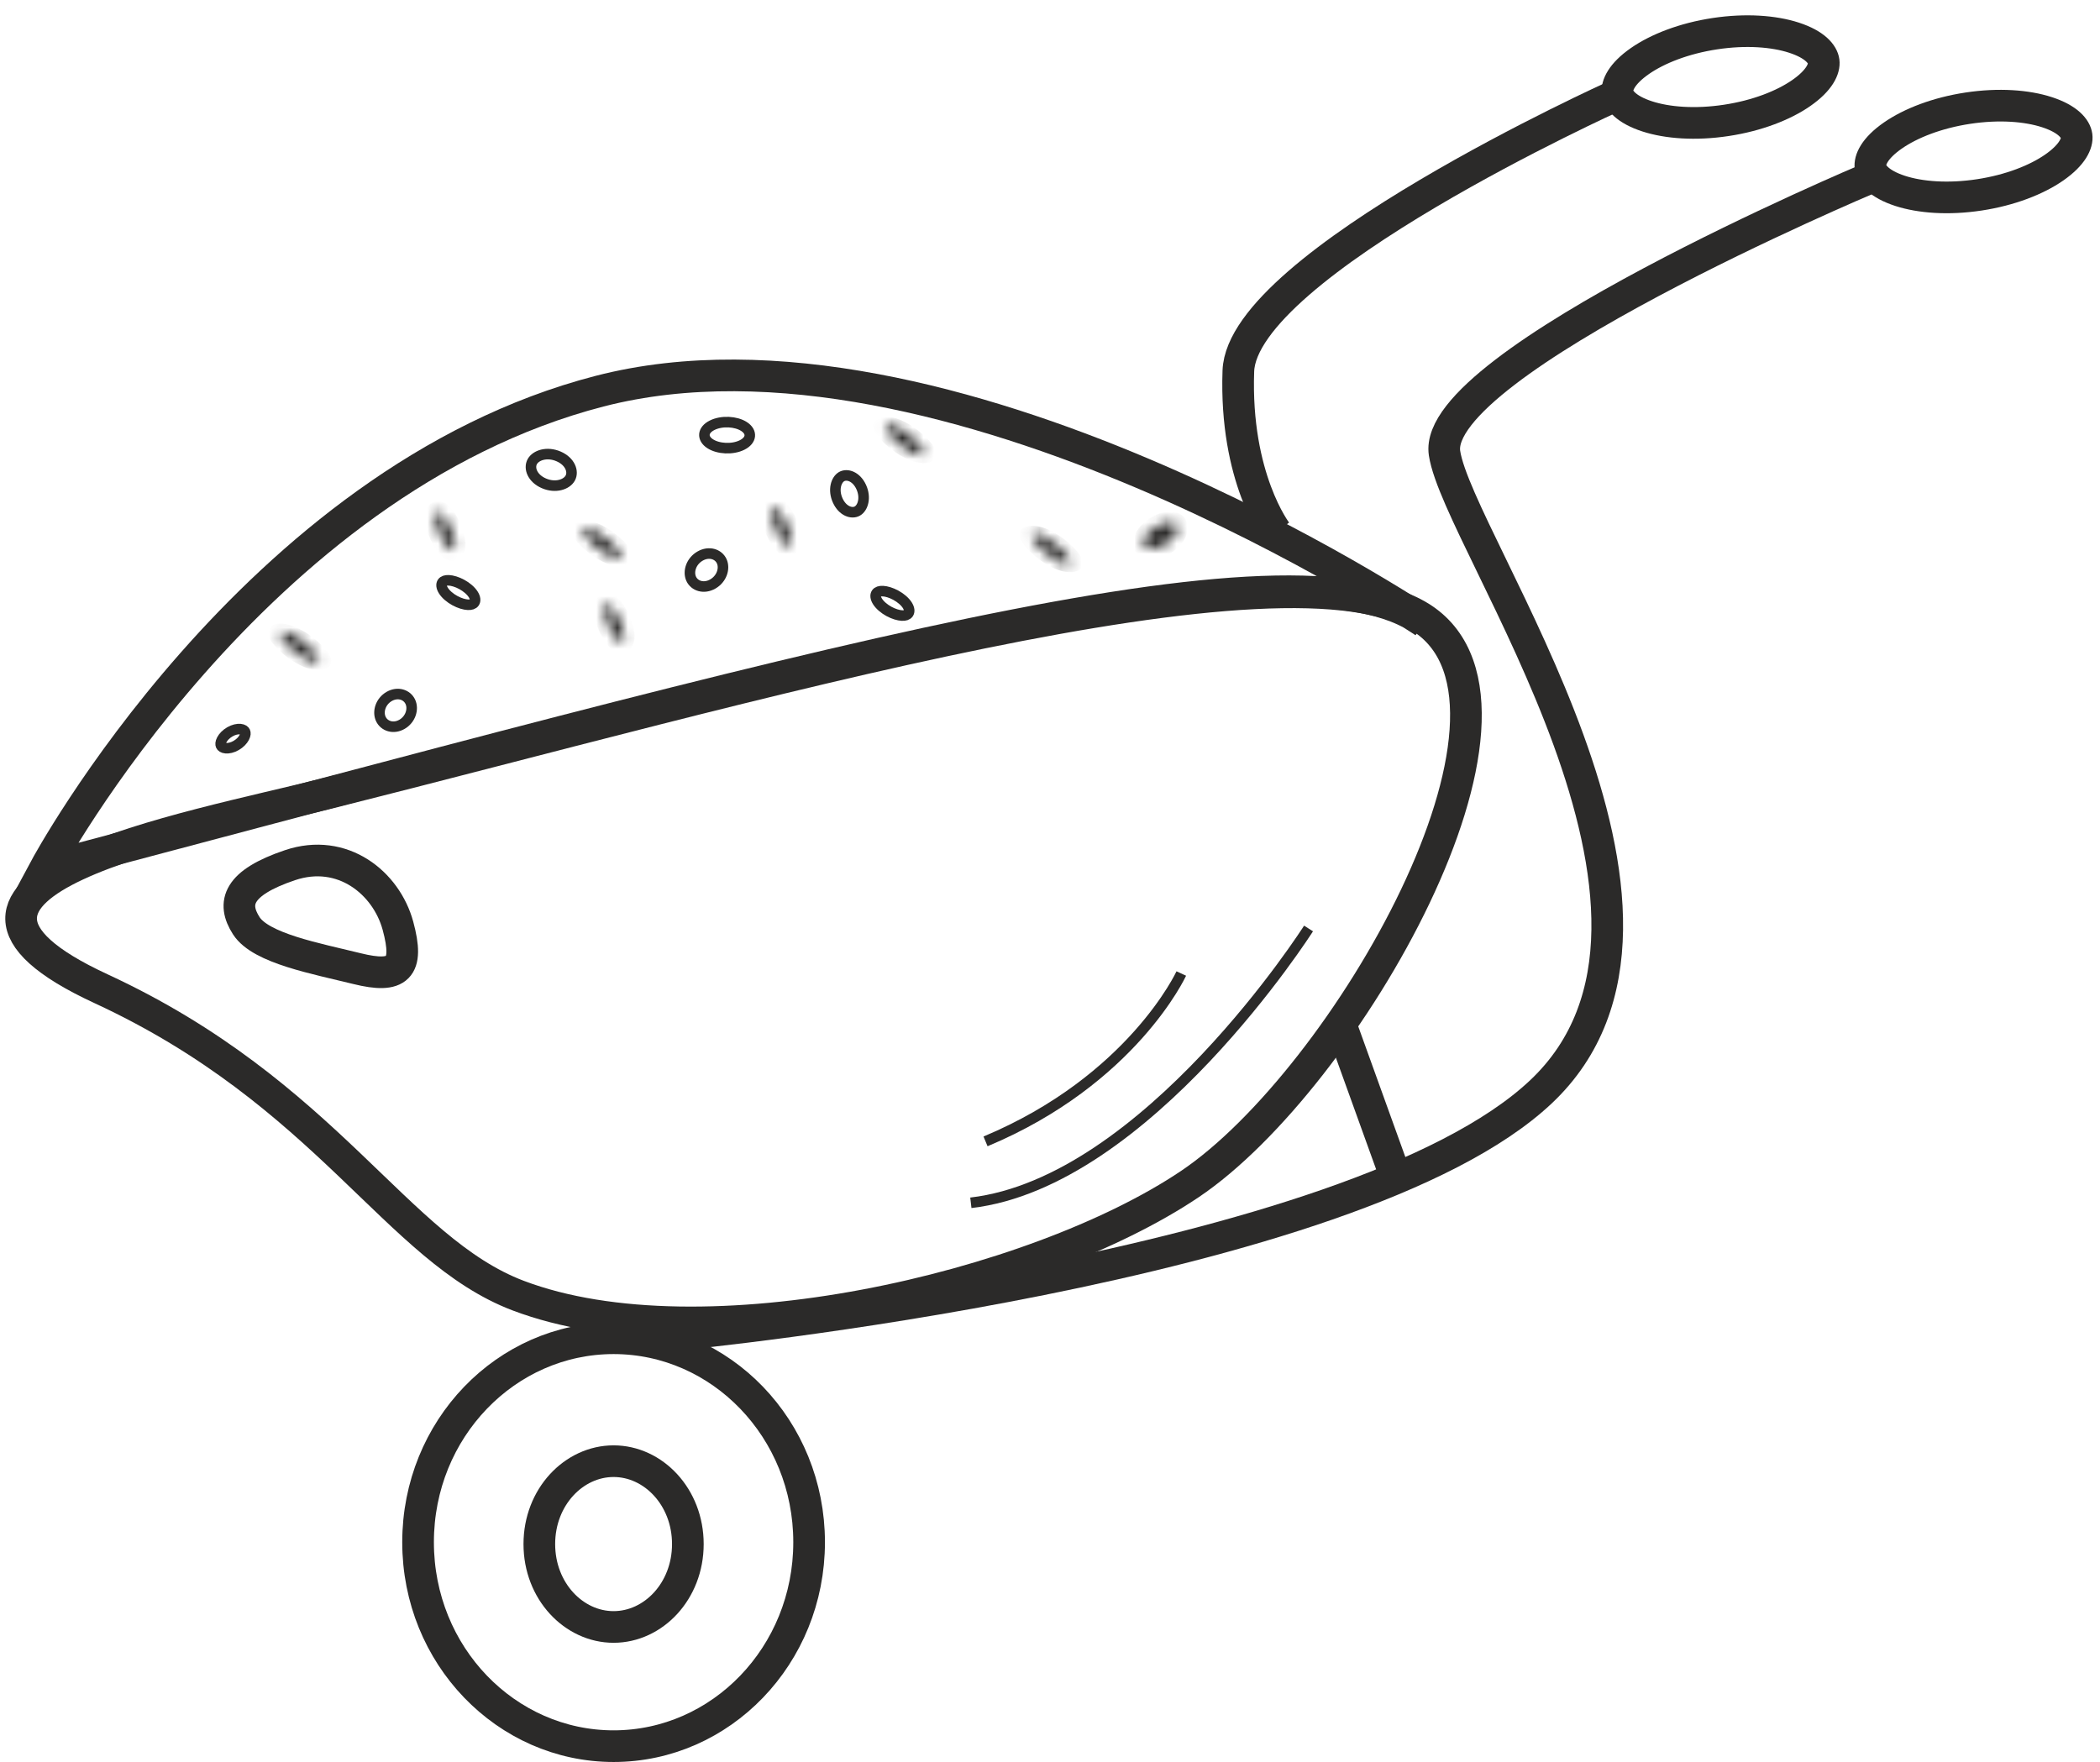 <svg width="199" height="167" viewBox="0 0 199 167" fill="none" xmlns="http://www.w3.org/2000/svg">
<path d="M76.673 146.169C76.673 156.901 68.323 165.5 58.145 165.5C47.967 165.5 39.617 156.901 39.617 146.169C39.617 135.437 47.967 126.838 58.145 126.838C68.323 126.838 76.673 135.437 76.673 146.169Z" stroke="#2B2A29" stroke-width="3"/>
<path d="M65.182 146.346C65.182 150.817 61.905 154.202 58.145 154.202C54.385 154.202 51.108 150.817 51.108 146.346C51.108 141.874 54.385 138.489 58.145 138.489C61.905 138.489 65.182 141.874 65.182 146.346Z" stroke="#2B2A29" stroke-width="3"/>
<path d="M64.668 126.449C64.668 126.449 128.168 120.305 146.019 103.486C163.869 86.667 138.175 51.496 136.886 42.95C135.597 34.403 177.002 16.947 177.002 16.947" stroke="#2B2A29" stroke-width="3"/>
<path d="M153.013 9.095C153.013 9.095 117.707 25.048 117.348 35.169C116.99 45.289 120.966 50.445 120.966 50.445M126.807 96.427L132.135 111.205" stroke="#2B2A29" stroke-width="3"/>
<path d="M196.784 12.883C196.872 13.555 196.416 14.66 194.656 15.882C192.982 17.044 190.482 18.028 187.554 18.472C184.626 18.915 181.97 18.712 180.063 18.093C178.058 17.441 177.336 16.514 177.248 15.842C177.16 15.169 177.615 14.064 179.375 12.842C181.049 11.681 183.549 10.696 186.478 10.253C189.406 9.809 192.061 10.012 193.969 10.632C195.974 11.283 196.696 12.21 196.784 12.883Z" stroke="#2B2A29" stroke-width="3"/>
<path d="M172.815 5.821C172.903 6.494 172.448 7.599 170.688 8.821C169.014 9.983 166.514 10.967 163.586 11.41C160.658 11.854 158.002 11.651 156.095 11.031C154.089 10.38 153.368 9.453 153.28 8.781C153.191 8.108 153.647 7.003 155.407 5.781C157.081 4.619 159.581 3.635 162.509 3.192C165.437 2.748 168.093 2.951 170 3.571C172.006 4.222 172.727 5.149 172.815 5.821Z" stroke="#2B2A29" stroke-width="3"/>
<mask id="path-7-inside-1" fill="white">
<ellipse rx="1.954" ry="0.609" transform="matrix(-0.416 -0.909 0.867 -0.499 42.181 50.318)"/>
</mask>
<path d="M41.784 49.451C41.452 49.642 41.193 49.508 41.187 49.504C41.159 49.49 41.192 49.502 41.276 49.594C41.436 49.77 41.648 50.088 41.843 50.513L43.576 49.516C43.322 48.96 43.008 48.458 42.683 48.101C42.524 47.927 42.324 47.744 42.088 47.623C41.873 47.512 41.429 47.358 40.951 47.633L41.784 49.451ZM41.843 50.513C42.037 50.938 42.144 51.316 42.178 51.565C42.196 51.695 42.186 51.731 42.191 51.698C42.193 51.69 42.246 51.376 42.578 51.185L43.411 53.004C43.889 52.729 44.035 52.235 44.081 51.975C44.131 51.689 44.115 51.4 44.081 51.154C44.012 50.65 43.831 50.072 43.576 49.516L41.843 50.513ZM42.578 51.185C42.91 50.994 43.169 51.129 43.175 51.132C43.203 51.146 43.17 51.135 43.086 51.042C42.926 50.867 42.714 50.548 42.52 50.124L40.786 51.121C41.041 51.677 41.354 52.179 41.679 52.536C41.838 52.71 42.038 52.893 42.274 53.014C42.49 53.124 42.933 53.279 43.411 53.004L42.578 51.185ZM42.52 50.124C42.325 49.699 42.218 49.32 42.184 49.072C42.166 48.942 42.176 48.905 42.171 48.938C42.169 48.946 42.116 49.26 41.784 49.451L40.951 47.633C40.474 47.908 40.327 48.401 40.281 48.662C40.231 48.947 40.247 49.236 40.281 49.482C40.35 49.987 40.531 50.565 40.786 51.121L42.52 50.124Z" fill="#2B2A29" mask="url(#path-7-inside-1)"/>
<mask id="path-9-inside-2" fill="white">
<ellipse rx="1.954" ry="0.609" transform="matrix(-0.416 -0.909 0.867 -0.499 58.197 59.058)"/>
</mask>
<path d="M57.8 58.191C57.468 58.382 57.209 58.247 57.203 58.244C57.175 58.23 57.208 58.242 57.292 58.334C57.452 58.51 57.664 58.828 57.858 59.253L59.592 58.256C59.337 57.699 59.025 57.198 58.699 56.84C58.54 56.666 58.34 56.483 58.104 56.362C57.889 56.252 57.445 56.098 56.967 56.373L57.8 58.191ZM57.858 59.253C58.053 59.678 58.16 60.056 58.194 60.304C58.212 60.435 58.202 60.471 58.207 60.438C58.209 60.43 58.262 60.116 58.594 59.925L59.427 61.743C59.905 61.469 60.051 60.975 60.097 60.715C60.147 60.429 60.131 60.14 60.097 59.894C60.028 59.389 59.847 58.812 59.592 58.256L57.858 59.253ZM58.594 59.925C58.926 59.734 59.185 59.869 59.191 59.872C59.219 59.886 59.186 59.874 59.102 59.782C58.942 59.606 58.73 59.288 58.536 58.863L56.802 59.861C57.057 60.417 57.37 60.918 57.695 61.276C57.854 61.45 58.054 61.633 58.29 61.754C58.506 61.864 58.949 62.018 59.427 61.743L58.594 59.925ZM58.536 58.863C58.341 58.438 58.234 58.06 58.2 57.812C58.182 57.681 58.193 57.645 58.187 57.678C58.185 57.686 58.132 58 57.8 58.191L56.967 56.373C56.489 56.648 56.343 57.141 56.297 57.401C56.247 57.687 56.263 57.976 56.297 58.222C56.366 58.727 56.547 59.304 56.802 59.861L58.536 58.863Z" fill="#2B2A29" mask="url(#path-9-inside-2)"/>
<path d="M52.935 43.259C54.033 43.734 54.373 44.697 54.036 45.312C53.699 45.927 52.637 46.284 51.539 45.809C50.442 45.334 50.102 44.371 50.439 43.756C50.776 43.14 51.838 42.784 52.935 43.259Z" stroke="#2B2A29"/>
<path d="M66.34 52.705C67.183 52.22 68.078 52.508 68.392 53.194C68.707 53.88 68.393 54.863 67.55 55.348C66.707 55.833 65.812 55.545 65.498 54.858C65.184 54.172 65.497 53.19 66.34 52.705Z" stroke="#2B2A29"/>
<mask id="path-13-inside-3" fill="white">
<ellipse rx="1.954" ry="0.609" transform="matrix(-0.416 -0.909 0.867 -0.499 74.045 49.942)"/>
</mask>
<path d="M73.648 49.075C73.317 49.266 73.058 49.131 73.051 49.128C73.024 49.114 73.056 49.126 73.14 49.218C73.3 49.394 73.512 49.712 73.707 50.137L75.441 49.139C75.186 48.583 74.873 48.082 74.547 47.724C74.389 47.55 74.188 47.367 73.952 47.246C73.737 47.136 73.293 46.982 72.816 47.257L73.648 49.075ZM73.707 50.137C73.901 50.562 74.009 50.94 74.043 51.188C74.061 51.319 74.05 51.355 74.056 51.322C74.057 51.314 74.111 51 74.442 50.809L75.275 52.627C75.753 52.352 75.9 51.859 75.945 51.599C75.995 51.313 75.979 51.024 75.946 50.778C75.876 50.273 75.695 49.696 75.441 49.139L73.707 50.137ZM74.442 50.809C74.774 50.618 75.033 50.753 75.04 50.756C75.067 50.77 75.035 50.758 74.951 50.666C74.79 50.49 74.579 50.172 74.384 49.747L72.65 50.744C72.905 51.301 73.218 51.802 73.544 52.16C73.702 52.334 73.903 52.517 74.139 52.638C74.354 52.748 74.797 52.902 75.275 52.627L74.442 50.809ZM74.384 49.747C74.189 49.322 74.082 48.944 74.048 48.696C74.03 48.565 74.041 48.529 74.035 48.562C74.034 48.57 73.98 48.884 73.648 49.075L72.816 47.257C72.338 47.531 72.191 48.025 72.146 48.285C72.096 48.571 72.112 48.86 72.145 49.106C72.214 49.611 72.396 50.188 72.65 50.744L74.384 49.747Z" fill="#2B2A29" mask="url(#path-13-inside-3)"/>
<path d="M79.753 45.173C80.272 44.875 81.148 45.151 81.612 46.164C82.076 47.178 81.765 48.136 81.247 48.434C80.728 48.733 79.852 48.457 79.388 47.443C78.924 46.43 79.235 45.472 79.753 45.173Z" stroke="#2B2A29"/>
<path d="M36.881 66.008C37.688 65.544 38.568 65.827 38.887 66.524C39.206 67.22 38.898 68.187 38.092 68.651C37.285 69.115 36.405 68.831 36.086 68.135C35.767 67.438 36.075 66.472 36.881 66.008Z" stroke="#2B2A29"/>
<path d="M21.784 69.361C22.145 69.153 22.5 69.079 22.77 69.105C23.044 69.131 23.174 69.246 23.222 69.352C23.271 69.457 23.279 69.643 23.138 69.907C22.999 70.168 22.738 70.448 22.377 70.656C22.016 70.864 21.661 70.938 21.391 70.912C21.116 70.886 20.986 70.771 20.938 70.665C20.89 70.56 20.882 70.374 21.023 70.11C21.162 69.849 21.422 69.569 21.784 69.361Z" stroke="#2B2A29"/>
<mask id="path-18-inside-4" fill="white">
<ellipse rx="0.94" ry="1.818" transform="matrix(-0.416 -0.909 0.867 -0.499 109.967 50.761)"/>
</mask>
<path d="M109.992 50.815C110.317 50.628 110.603 50.557 110.776 50.552C110.861 50.55 110.882 50.565 110.859 50.555C110.828 50.541 110.737 50.487 110.676 50.353L112.409 49.356C112.066 48.606 111.317 48.467 110.833 48.479C110.294 48.493 109.704 48.684 109.159 48.997L109.992 50.815ZM110.676 50.353C110.614 50.22 110.628 50.105 110.636 50.069C110.642 50.042 110.641 50.069 110.59 50.146C110.486 50.301 110.268 50.519 109.942 50.707L110.775 52.525C111.319 52.212 111.801 51.786 112.126 51.303C112.417 50.87 112.753 50.106 112.409 49.356L110.676 50.353ZM109.942 50.707C109.617 50.894 109.331 50.965 109.158 50.97C109.072 50.972 109.052 50.957 109.075 50.967C109.106 50.981 109.197 51.035 109.258 51.169L107.525 52.166C107.868 52.916 108.617 53.056 109.101 53.043C109.64 53.029 110.23 52.838 110.775 52.525L109.942 50.707ZM109.258 51.169C109.319 51.302 109.305 51.417 109.297 51.453C109.291 51.48 109.293 51.453 109.344 51.376C109.448 51.221 109.666 51.003 109.992 50.815L109.159 48.997C108.614 49.31 108.132 49.736 107.808 50.219C107.517 50.652 107.181 51.416 107.525 52.166L109.258 51.169Z" fill="#2B2A29" mask="url(#path-18-inside-4)"/>
<path d="M124 88C124 88 108.696 112.06 92 114M111.942 92.269C111.942 92.269 107.304 102.358 93.391 108.179" stroke="#2B2A29"/>
<mask id="path-21-inside-5" fill="white">
<ellipse rx="2.201" ry="0.758" transform="matrix(0.755 0.656 -0.946 0.324 99.622 52.033)"/>
</mask>
<path d="M100.529 52.821C100.831 52.718 101.122 52.792 101.131 52.794C101.152 52.8 101.089 52.784 100.939 52.708C100.649 52.562 100.249 52.301 99.851 51.955L97.959 52.602C98.478 53.053 99.07 53.459 99.641 53.747C99.921 53.889 100.255 54.032 100.616 54.125C100.965 54.215 101.538 54.305 102.038 54.134L100.529 52.821ZM99.851 51.955C99.453 51.608 99.196 51.298 99.081 51.093C99.022 50.986 99.023 50.948 99.023 50.961C99.023 50.966 99.018 51.141 98.716 51.245L97.207 49.932C96.707 50.103 96.606 50.424 96.603 50.634C96.599 50.852 96.689 51.078 96.801 51.277C97.027 51.683 97.44 52.15 97.959 52.602L99.851 51.955ZM98.716 51.245C98.414 51.348 98.122 51.274 98.113 51.272C98.092 51.266 98.156 51.282 98.306 51.358C98.595 51.504 98.995 51.765 99.393 52.111L101.285 51.464C100.766 51.012 100.175 50.606 99.604 50.318C99.323 50.177 98.989 50.034 98.628 49.941C98.28 49.851 97.707 49.761 97.207 49.932L98.716 51.245ZM99.393 52.111C99.791 52.458 100.048 52.767 100.163 52.973C100.223 53.08 100.221 53.118 100.221 53.105C100.222 53.1 100.226 52.925 100.529 52.821L102.038 54.134C102.538 53.963 102.638 53.642 102.642 53.432C102.645 53.214 102.555 52.988 102.444 52.788C102.217 52.383 101.805 51.916 101.285 51.464L99.393 52.111Z" fill="#2B2A29" mask="url(#path-21-inside-5)"/>
<path d="M70.323 42.175C69.412 42.631 68.054 42.554 67.287 42.05C66.52 41.546 66.568 40.764 67.48 40.307C68.391 39.85 69.749 39.928 70.516 40.432C71.284 40.936 71.235 41.718 70.323 42.175Z" stroke="#2B2A29"/>
<path d="M85.85 58.3C85.655 58.367 85.335 58.365 84.903 58.232C84.475 58.1 83.998 57.853 83.606 57.512C83.214 57.171 83.014 56.83 82.982 56.562C82.951 56.292 83.088 56.134 83.283 56.067C83.479 56 83.799 56.001 84.231 56.134C84.659 56.267 85.136 56.514 85.528 56.855C85.92 57.196 86.12 57.537 86.152 57.805C86.183 58.075 86.046 58.233 85.85 58.3Z" stroke="#2B2A29"/>
<mask id="path-25-inside-6" fill="white">
<ellipse rx="2.201" ry="0.758" transform="matrix(0.755 0.656 -0.946 0.324 57.055 51.5)"/>
</mask>
<path d="M57.961 52.288C58.263 52.185 58.555 52.259 58.564 52.261C58.585 52.267 58.521 52.251 58.371 52.175C58.081 52.029 57.682 51.768 57.284 51.422L55.392 52.069C55.911 52.52 56.502 52.927 57.073 53.215C57.353 53.356 57.688 53.499 58.048 53.592C58.397 53.682 58.97 53.772 59.47 53.601L57.961 52.288ZM57.284 51.422C56.886 51.075 56.629 50.766 56.514 50.56C56.454 50.453 56.456 50.415 56.456 50.428C56.455 50.433 56.451 50.608 56.148 50.712L54.639 49.399C54.139 49.57 54.039 49.891 54.035 50.101C54.032 50.319 54.122 50.545 54.233 50.745C54.46 51.15 54.873 51.617 55.392 52.069L57.284 51.422ZM56.148 50.712C55.846 50.815 55.555 50.741 55.546 50.739C55.525 50.733 55.588 50.749 55.738 50.825C56.028 50.971 56.428 51.232 56.826 51.578L58.718 50.931C58.199 50.48 57.607 50.073 57.036 49.785C56.756 49.644 56.422 49.501 56.061 49.408C55.712 49.319 55.139 49.228 54.639 49.399L56.148 50.712ZM56.826 51.578C57.224 51.925 57.481 52.234 57.596 52.441C57.656 52.547 57.654 52.585 57.654 52.572C57.654 52.567 57.659 52.392 57.961 52.288L59.47 53.601C59.97 53.43 60.071 53.109 60.074 52.899C60.078 52.681 59.988 52.455 59.876 52.256C59.65 51.85 59.237 51.383 58.718 50.931L56.826 51.578Z" fill="#2B2A29" mask="url(#path-25-inside-6)"/>
<path d="M44.717 57.276C44.521 57.343 44.201 57.342 43.769 57.209C43.341 57.077 42.864 56.83 42.472 56.489C42.08 56.148 41.88 55.806 41.848 55.538C41.817 55.268 41.954 55.11 42.149 55.044C42.345 54.977 42.665 54.978 43.097 55.111C43.525 55.243 44.002 55.49 44.394 55.831C44.786 56.172 44.986 56.514 45.018 56.782C45.049 57.051 44.912 57.209 44.717 57.276Z" stroke="#2B2A29"/>
<mask id="path-28-inside-7" fill="white">
<ellipse rx="2.201" ry="0.758" transform="matrix(0.755 0.656 -0.946 0.324 28.378 61.31)"/>
</mask>
<path d="M29.284 62.099C29.586 61.995 29.878 62.069 29.887 62.071C29.908 62.077 29.844 62.061 29.694 61.985C29.404 61.839 29.005 61.578 28.607 61.232L26.715 61.879C27.234 62.331 27.825 62.737 28.396 63.025C28.676 63.166 29.011 63.309 29.372 63.402C29.72 63.492 30.293 63.582 30.793 63.411L29.284 62.099ZM28.607 61.232C28.209 60.886 27.952 60.576 27.837 60.37C27.777 60.263 27.779 60.225 27.779 60.238C27.778 60.243 27.774 60.419 27.471 60.522L25.962 59.209C25.462 59.381 25.362 59.701 25.358 59.912C25.355 60.129 25.445 60.356 25.556 60.555C25.783 60.96 26.195 61.428 26.715 61.879L28.607 61.232ZM27.471 60.522C27.169 60.625 26.878 60.551 26.869 60.549C26.848 60.544 26.911 60.559 27.061 60.635C27.351 60.781 27.75 61.042 28.148 61.389L30.041 60.741C29.522 60.29 28.93 59.884 28.359 59.596C28.079 59.455 27.745 59.312 27.384 59.218C27.035 59.129 26.462 59.038 25.962 59.209L27.471 60.522ZM28.148 61.389C28.547 61.735 28.804 62.045 28.919 62.251C28.979 62.357 28.977 62.395 28.977 62.383C28.977 62.377 28.982 62.202 29.284 62.099L30.793 63.411C31.293 63.24 31.394 62.919 31.397 62.709C31.401 62.491 31.311 62.265 31.199 62.066C30.973 61.66 30.56 61.193 30.041 60.741L28.148 61.389Z" fill="#2B2A29" mask="url(#path-28-inside-7)"/>
<mask id="path-30-inside-8" fill="white">
<ellipse rx="2.201" ry="0.758" transform="matrix(0.755 0.656 -0.946 0.324 85.732 41.69)"/>
</mask>
<path d="M86.638 42.478C86.941 42.375 87.232 42.449 87.241 42.451C87.262 42.456 87.199 42.441 87.049 42.365C86.759 42.219 86.359 41.958 85.961 41.611L84.069 42.259C84.588 42.71 85.18 43.116 85.751 43.404C86.031 43.545 86.365 43.688 86.726 43.782C87.074 43.871 87.647 43.962 88.147 43.791L86.638 42.478ZM85.961 41.611C85.563 41.265 85.306 40.955 85.191 40.749C85.131 40.643 85.133 40.605 85.133 40.617C85.133 40.623 85.128 40.798 84.826 40.901L83.317 39.589C82.817 39.76 82.716 40.081 82.713 40.291C82.709 40.509 82.799 40.735 82.91 40.934C83.137 41.34 83.55 41.807 84.069 42.259L85.961 41.611ZM84.826 40.901C84.524 41.005 84.232 40.931 84.223 40.929C84.202 40.923 84.265 40.939 84.415 41.015C84.705 41.161 85.105 41.422 85.503 41.768L87.395 41.121C86.876 40.669 86.284 40.263 85.714 39.975C85.433 39.834 85.099 39.691 84.738 39.598C84.39 39.508 83.817 39.418 83.317 39.589L84.826 40.901ZM85.503 41.768C85.901 42.114 86.158 42.424 86.273 42.63C86.333 42.737 86.331 42.775 86.331 42.762C86.331 42.757 86.336 42.581 86.638 42.478L88.147 43.791C88.648 43.619 88.748 43.299 88.752 43.089C88.755 42.871 88.665 42.644 88.554 42.445C88.327 42.04 87.914 41.572 87.395 41.121L85.503 41.768Z" fill="#2B2A29" mask="url(#path-30-inside-8)"/>
<path d="M134.873 58.673C122.142 50.079 70.548 65.284 31.015 75.2C17.663 78.549 -11.868 83.794 9.574 93.71C31.015 103.627 37.569 118.42 49.106 122.798C66.528 129.409 98.02 122.137 112.761 112.221C127.502 102.305 147.604 67.267 134.873 58.673Z" stroke="#2B2A29" stroke-width="3"/>
<path d="M4.298 82.264C76.004 63.279 122.978 49.843 134.975 58.962C134.975 58.962 89.665 28.598 56.832 37.072C23.998 45.545 4.298 82.264 4.298 82.264Z" stroke="#2B2A29" stroke-width="3"/>
<path d="M37.71 87.741C36.605 83.674 32.459 80.325 27.485 81.999C22.51 83.674 21.957 85.588 23.339 87.741C24.721 89.894 29.972 90.851 33.841 91.808C37.71 92.765 38.816 91.808 37.71 87.741Z" stroke="#2B2A29" stroke-width="3"/>
</svg>
